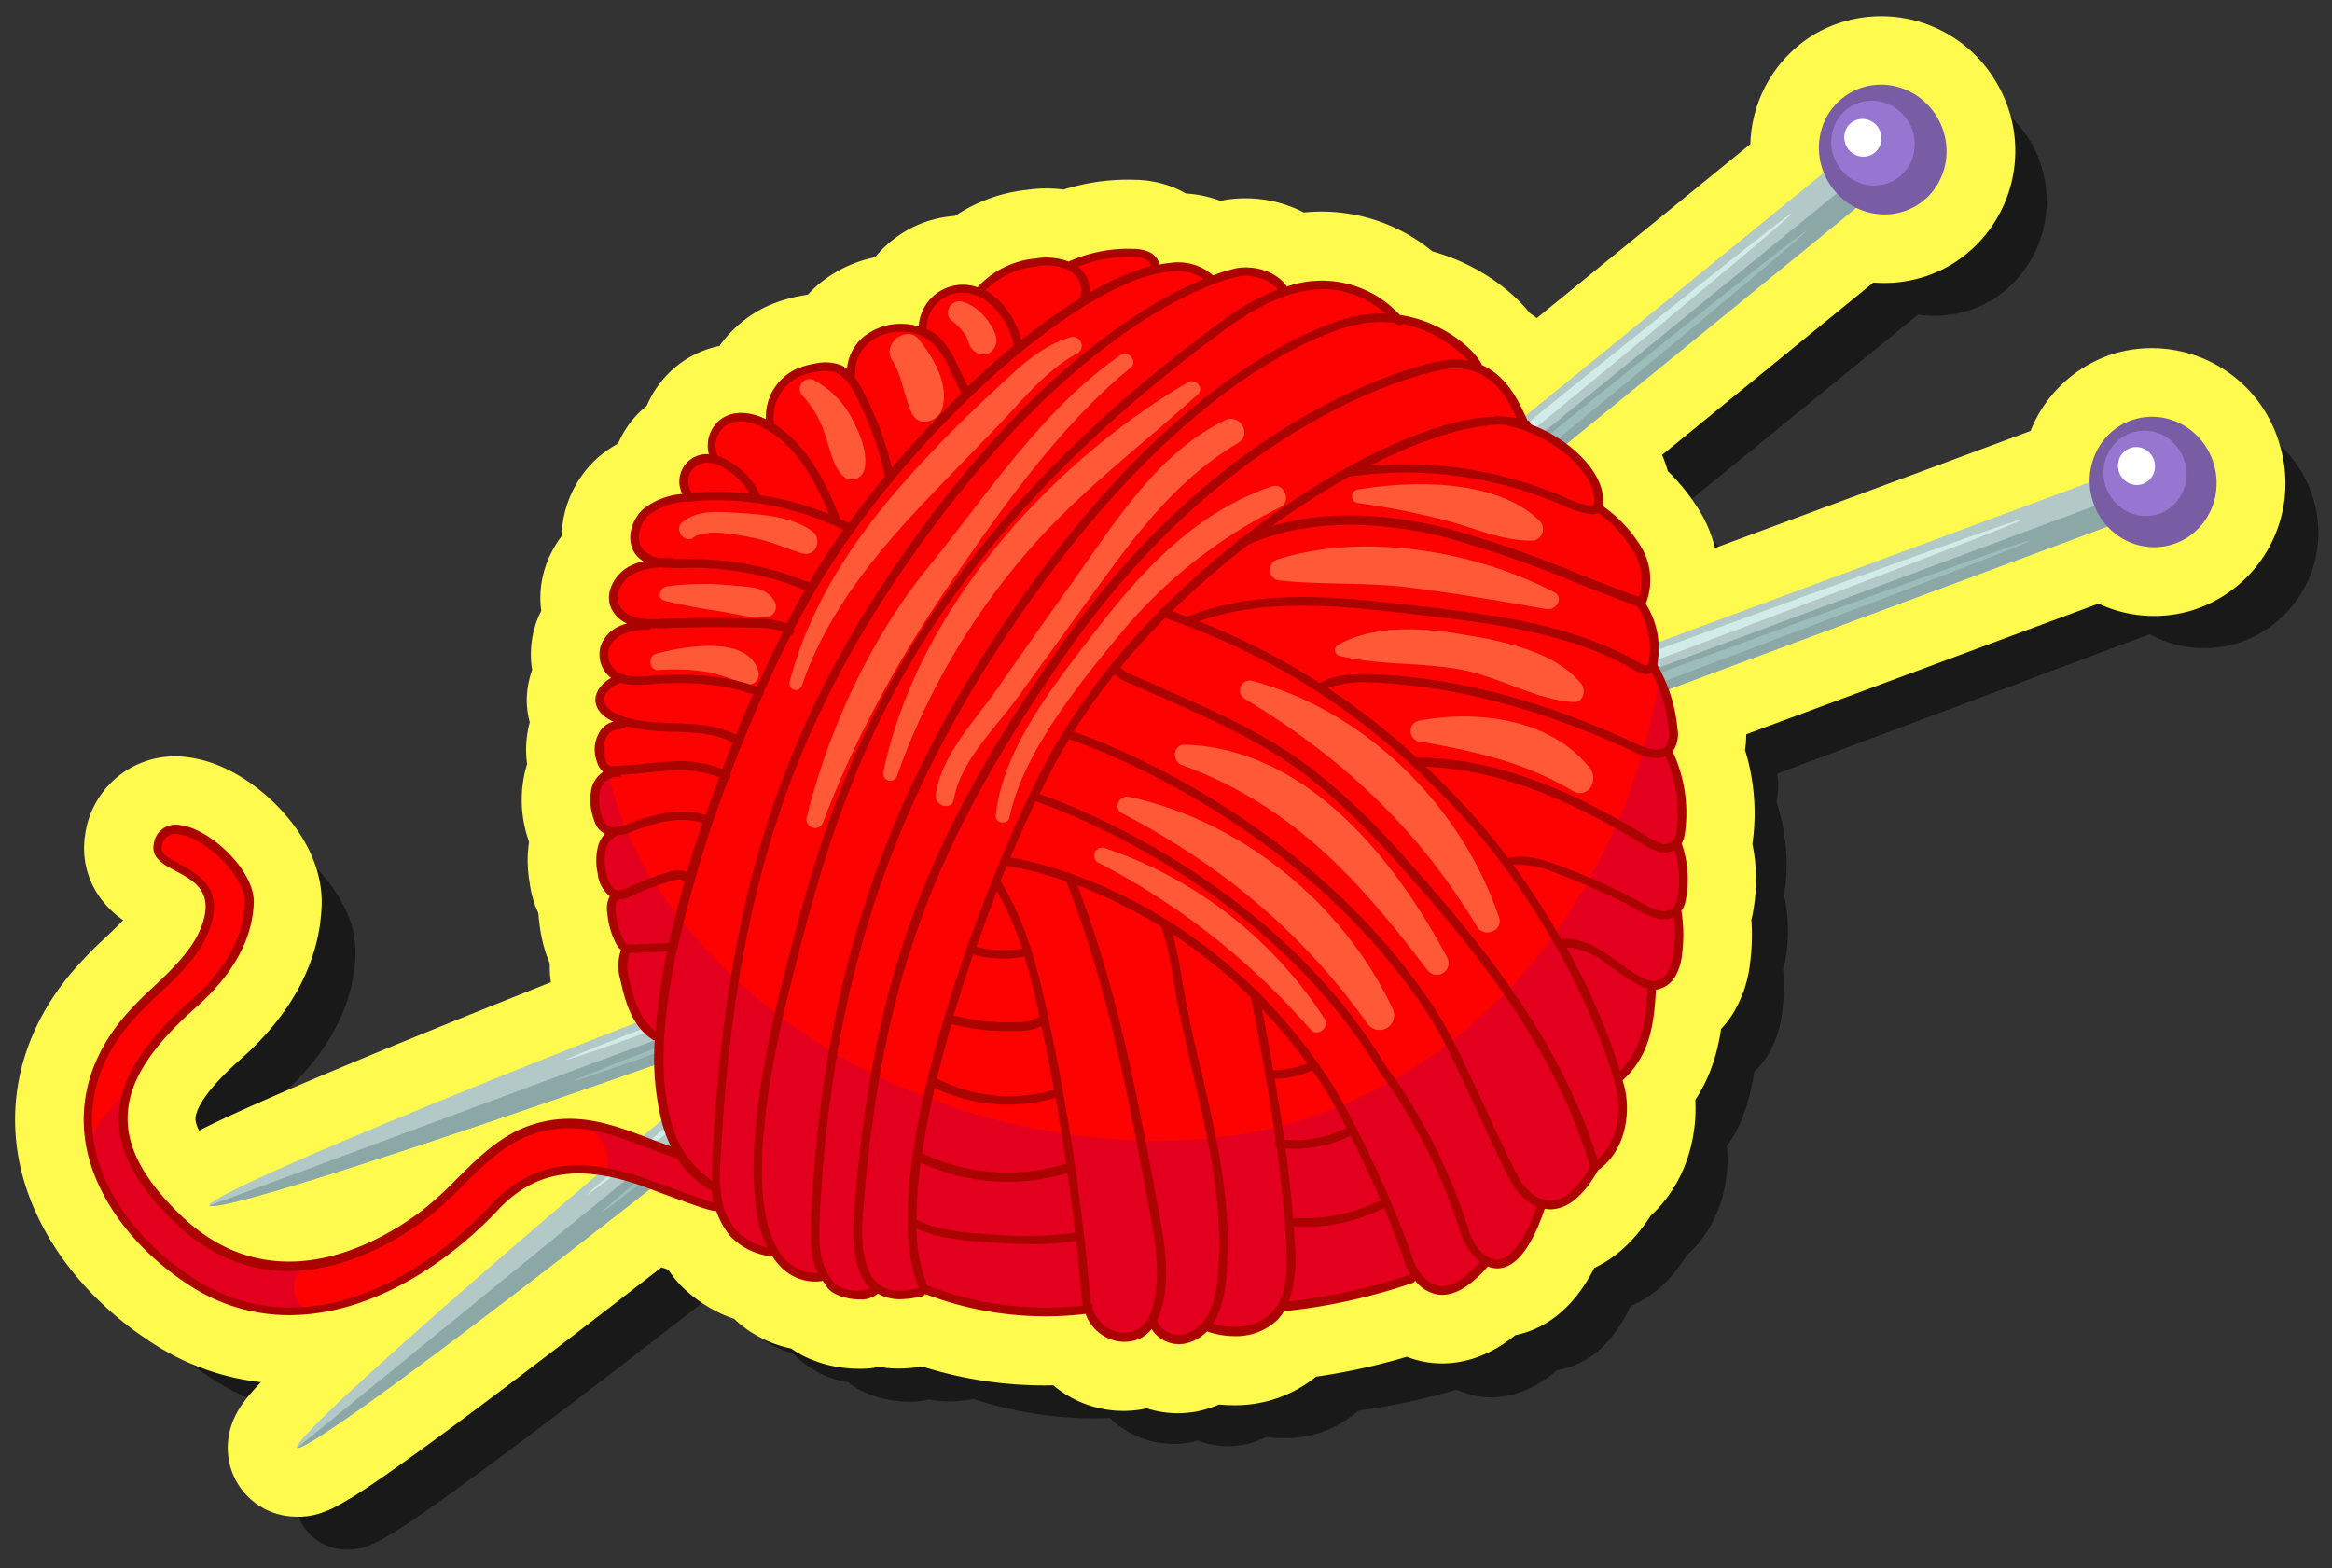 <svg id="Layer_1" data-name="Layer 1" xmlns="http://www.w3.org/2000/svg" width="339.91" height="228.57" viewBox="0 0 339.91 228.57">
  <rect x="0" y="0" width="339.91" height="228.57" fill="#333333" stroke="none"/>
  <defs>
    <style>
      .cls-1, .cls-2 {
        fill: none;
        stroke-linejoin: round;
      }

      .cls-1 {
        stroke: #000;
        stroke-width: 15px;
        opacity: 0.5;
      }

      .cls-2 {
        stroke: #fffa4d;
        stroke-width: 20px;
      }

      .cls-3 {
        fill: #b3c9c8;
      }

      .cls-3, .cls-4, .cls-5, .cls-6 {
        fill-rule: evenodd;
      }

      .cls-4 {
        fill: #8ba8a7;
      }

      .cls-5 {
        fill: #d1ebe9;
      }

      .cls-6 {
        fill: #9cbdbc;
      }

      .cls-7 {
        fill: #785da5;
      }

      .cls-8 {
        fill: #9776d1;
      }

      .cls-9 {
        fill: #fff;
      }

      .cls-10 {
        fill: #fd0200;
      }

      .cls-11 {
        fill: #3378bf;
      }

      .cls-12 {
        fill: #ff5938;
      }

      .cls-13 {
        fill: #e3001e;
      }

      .cls-14 {
        fill: #ab0300;
      }
    </style>
  </defs>
  <g>
    <path class="cls-1" d="M330,74.88a9.37,9.37,0,0,0-11.55-6.51,9.26,9.26,0,0,0-6.51,9.19l-62.95,23.37a11.35,11.35,0,0,0-1.78-5.65,9.44,9.44,0,0,0-1-8.81,19.64,19.64,0,0,0-5.24-5.41.09.09,0,0,1,0,0c.37-3-1.59-5.66-3.31-7.35A20.46,20.46,0,0,0,235.63,72l42.25-34.43a9.09,9.09,0,0,0,8.56-.23A9.53,9.53,0,0,0,277,20.81a9.3,9.3,0,0,0-3.82,11.63L229.61,67.91c-1-2.16-2.71-5.91-6.39-7.51a.49.49,0,0,0-.05-.16c-1.08-2.16-5.66-6.19-11.91-7.13-5.5-5.51-11.45-5.67-16.44-4.13-1.63-2.32-4.76-3.06-7.2-2.71a21.31,21.31,0,0,0-3.57,1.08,7.63,7.63,0,0,0-6.19-1.82,14,14,0,0,0-1.62.23,2.71,2.71,0,0,0-1.49-1.82,5.71,5.71,0,0,0-2.24-.45A21.18,21.18,0,0,0,163,45.33a9.27,9.27,0,0,0-4.83-.44,13,13,0,0,0-8.42,4.17h0l-.1,0a7.41,7.41,0,0,0-1.08-.27,6.45,6.45,0,0,0-7.42,6,9,9,0,0,0-2.71-.38,8.53,8.53,0,0,0-5.45,2A6.78,6.78,0,0,0,130.68,61a3.84,3.84,0,0,0-.84-.53,6.51,6.51,0,0,0-3.8-.25,11.13,11.13,0,0,0-3,.9,7.73,7.73,0,0,0-4.19,7.22c-2.5-1.22-4.93-1.23-6.56,0a4.81,4.81,0,0,0-1.75,5.1,3.85,3.85,0,0,0-.68,0,4,4,0,0,0-3.1,5.78,10.55,10.55,0,0,0-5.57,2.1C99.32,82.9,98.38,86,99.92,88a4.07,4.07,0,0,0,1.13,1,8.58,8.58,0,0,0-2.16.82c-2,1.12-3.52,3.75-2.54,6a4.64,4.64,0,0,0,2.31,2.27,7.6,7.6,0,0,0-.92.3,5.08,5.08,0,0,0-2.88,2.89,4.33,4.33,0,0,0,1.48,4.74,5.26,5.26,0,0,0-1.45,1.17,3.26,3.26,0,0,0-.83,2c0,1.21.87,2.34,2.43,3.1a1.89,1.89,0,0,0,.21.09,3.2,3.2,0,0,0-2,1.46,5,5,0,0,0-.41,4.39,2.86,2.86,0,0,0,.92,1.46A4.29,4.29,0,0,0,93.55,122a8.06,8.06,0,0,0,.26,4.6,4.16,4.16,0,0,0,.67,1.44,2.63,2.63,0,0,0,1,.75,4.5,4.5,0,0,0-1,1.76,8.45,8.45,0,0,0-.08,4,4.9,4.9,0,0,0,1.76,3.37,3.91,3.91,0,0,0-.33,2.58,11.42,11.42,0,0,0,1.52,4.73,2.87,2.87,0,0,0,.51.55,7.28,7.28,0,0,0-.07,4.43,18.48,18.48,0,0,0,2.25,6.16C79.32,164.4,38.1,181,37.75,183h0s.09,0,.12,0l.25,0,.35,0,.34,0c.2,0,.44-.07.69-.11l.29-.05,1.18-.26.08,0c10.65-2.49,43.94-13.87,61.62-20.1a34.24,34.24,0,0,0,1,8.07L101,172.9c-5.26-2-10.34-3.61-16.47-1.51-4.26,1.46-7.47,4.65-10.57,7.73a51,51,0,0,1-5.13,4.67c-6,4.56-21.53,13.75-35.11.73-5.33-5.11-7.88-9.82-7.79-14.39.09-5,3.26-10.07,10-16,5.38-4.78,8.21-9.91,8.39-15.23.16-4.65-6.37-10.81-10.75-11.32a3.21,3.21,0,0,0-3.83,2.78c-.4,2,1.44,3,3.22,3.93,2.72,1.45,5.53,3,3.81,7.85-1.23,3.52-4.28,6.39-7.22,9.17a51.1,51.1,0,0,0-4.21,4.28c-4.62,5.52-6.54,11.8-5.55,18.14,1.22,7.84,7,15.71,15.38,21.05A26.33,26.33,0,0,0,49.4,199c11.57,0,22.85-7.25,30.41-15.32a15.67,15.67,0,0,1,14.5-5.13c-17.83,15.18-44.09,38-43.81,39.82h0s.09,0,.12,0a1.41,1.41,0,0,0,.25,0l.33-.14a2.48,2.48,0,0,0,.3-.13c.19-.09.41-.22.64-.34l.24-.14,1-.62.07,0c8.62-5.39,33.24-24.32,48.51-36.28l1.47.55c5.43,2,7.31,2.67,8.13,2.64a12.07,12.07,0,0,0,2,3.62,9.66,9.66,0,0,0,6.19,3,9.15,9.15,0,0,0,1.24,1.55,7,7,0,0,0,5,2.12,5.94,5.94,0,0,0,1.1-.1c.21.33.44.65.68,1,.81,1.09,2.92,1.69,4.59,1.71h.1a3.75,3.75,0,0,0,2.66-.85,6.28,6.28,0,0,0,3.25.82,12.74,12.74,0,0,0,2.5-.29c.24,0,.44-.08.58-.09a.63.63,0,0,0,.51-.4l.08,0,.07.16,0-.13a48.92,48.92,0,0,0,23.27,2.86,2,2,0,0,1,.09.26,6.25,6.25,0,0,0,3.47,3.41,5.73,5.73,0,0,0,2.11.4,4.88,4.88,0,0,0,3.95-1.86,4.74,4.74,0,0,0,4,2.2,5.54,5.54,0,0,0,.81-.07,6.14,6.14,0,0,0,3.25-1.79,12.48,12.48,0,0,0,4,.69,8.73,8.73,0,0,0,6.24-2.34,7.39,7.39,0,0,0,1-1.3h.05a83.76,83.76,0,0,0,18.71-4.05.65.65,0,0,0,.37-.34,5.35,5.35,0,0,0,3.12,2,4.45,4.45,0,0,0,.81.08c2.06,0,4.3-1.4,6.67-4.15a3.5,3.5,0,0,0,1.28.28h.06c2.66,0,5-2.92,6.95-8.68a4.91,4.91,0,0,0,.79.08h0c2.56,0,4.9-2,7-5.73,3.94-2.72,4.87-8.3,3.74-12.45l-.18-.61a13.36,13.36,0,0,0,3.12-4.22,24.46,24.46,0,0,0,1.73-9,3.87,3.87,0,0,0,2.73-1.78,7.8,7.8,0,0,0,1.07-3.31,22.07,22.07,0,0,0-.08-6.39l0,0a4.14,4.14,0,0,0,.6-1.64,15.8,15.8,0,0,0-.61-8.15,4.55,4.55,0,0,0,.49-1.62,21.13,21.13,0,0,0-1.8-11.78l0,0a4.42,4.42,0,0,0,.7-3.26,22.65,22.65,0,0,0-1.3-5.74L314.53,84a9.16,9.16,0,0,0,9.28,2.62A9.38,9.38,0,0,0,330,74.88Z"/>
    <path class="cls-2" d="M322.68,67.61a9.39,9.39,0,0,0-11.56-6.52,9.26,9.26,0,0,0-6.51,9.19l-63,23.37A11.35,11.35,0,0,0,239.88,88a9.41,9.41,0,0,0-1-8.81,19.64,19.64,0,0,0-5.24-5.41s0,0,0,0c.37-3-1.59-5.66-3.3-7.35a21.92,21.92,0,0,0-2-1.66L270.6,30.29a9.09,9.09,0,0,0,8.56-.23,9.38,9.38,0,0,0,3.27-12.86,9.4,9.4,0,0,0-12.75-3.67,9.3,9.3,0,0,0-3.82,11.63L222.33,60.63c-1-2.16-2.71-5.91-6.39-7.5a.48.48,0,0,0-.05-.17c-1.08-2.15-5.66-6.19-11.91-7.13a15.43,15.43,0,0,0-16.44-4.13c-1.62-2.32-4.76-3.06-7.2-2.71a22.59,22.59,0,0,0-3.57,1.08,7.67,7.67,0,0,0-6.19-1.82,13.56,13.56,0,0,0-1.61.23,2.66,2.66,0,0,0-1.5-1.81,5.5,5.5,0,0,0-2.23-.46,21.2,21.2,0,0,0-9.52,1.84,9.27,9.27,0,0,0-4.83-.44,13,13,0,0,0-8.42,4.17h0l-.1,0a7.11,7.11,0,0,0-1.08-.27,6.45,6.45,0,0,0-7.42,6,9,9,0,0,0-2.71-.38,8.55,8.55,0,0,0-5.45,2,6.78,6.78,0,0,0-2.29,4.57,3.84,3.84,0,0,0-.84-.53,6.48,6.48,0,0,0-3.79-.25,11.1,11.1,0,0,0-3,.9,7.73,7.73,0,0,0-4.19,7.22c-2.5-1.22-4.93-1.23-6.56,0a4.81,4.81,0,0,0-1.75,5.1,3.86,3.86,0,0,0-.68,0A4,4,0,0,0,99.45,72a10.55,10.55,0,0,0-5.57,2.1c-1.84,1.56-2.78,4.62-1.24,6.7a4,4,0,0,0,1.14,1,8.51,8.51,0,0,0-2.17.82c-2,1.13-3.52,3.75-2.54,6a4.68,4.68,0,0,0,2.31,2.27,7.6,7.6,0,0,0-.92.3,5.07,5.07,0,0,0-2.88,2.9,4.34,4.34,0,0,0,1.48,4.73A5.08,5.08,0,0,0,87.62,100a3.22,3.22,0,0,0-.84,2c0,1.21.88,2.34,2.43,3.1a1.89,1.89,0,0,0,.21.09,3.22,3.22,0,0,0-2,1.46,5,5,0,0,0-.41,4.39,2.86,2.86,0,0,0,.92,1.46,4.26,4.26,0,0,0-1.66,2.21,8,8,0,0,0,.25,4.6,4.16,4.16,0,0,0,.67,1.44,2.75,2.75,0,0,0,1,.76,4.39,4.39,0,0,0-1,1.75,8.58,8.58,0,0,0-.08,4,4.91,4.91,0,0,0,1.76,3.37,4,4,0,0,0-.33,2.58A11.42,11.42,0,0,0,90,137.91a2.87,2.87,0,0,0,.51.55,7.28,7.28,0,0,0-.07,4.43,18.41,18.41,0,0,0,2.25,6.16c-20.68,8.08-61.91,24.66-62.26,26.69h0l.12,0a1.45,1.45,0,0,0,.25,0l.36,0,.33,0c.2,0,.44-.07.69-.11l.29-.05,1.18-.26.08,0c10.65-2.49,44-13.87,61.62-20.1a34.24,34.24,0,0,0,1,8.07l-2.78,2.33c-5.26-2-10.34-3.61-16.47-1.51-4.26,1.46-7.47,4.65-10.57,7.73a50.92,50.92,0,0,1-5.12,4.67c-6,4.56-21.54,13.76-35.11.73-5.34-5.11-7.89-9.82-7.8-14.38.09-5,3.26-10.07,10-16,5.38-4.78,8.21-9.9,8.39-15.23.16-4.65-6.37-10.81-10.75-11.32a3.21,3.21,0,0,0-3.83,2.78c-.4,2,1.44,3,3.22,3.93,2.72,1.45,5.53,3,3.81,7.85-1.23,3.52-4.28,6.39-7.22,9.17A51.1,51.1,0,0,0,18,148.3c-4.62,5.52-6.53,11.8-5.55,18.14,1.22,7.84,7,15.71,15.38,21.05a26.36,26.36,0,0,0,14.33,4.21c11.57,0,22.85-7.25,30.41-15.32A15.67,15.67,0,0,1,87,171.25c-17.83,15.18-44.09,38-43.8,39.82h0s.09,0,.13,0a.59.59,0,0,0,.24,0l.34-.14c.09,0,.18-.07.29-.13s.41-.22.64-.34l.24-.14c.31-.17.66-.39,1-.62l.07,0c8.61-5.39,33.23-24.32,48.5-36.28l1.47.55c5.43,2,7.31,2.67,8.13,2.65a12.37,12.37,0,0,0,2,3.61,9.66,9.66,0,0,0,6.19,3,9.67,9.67,0,0,0,1.24,1.55,7,7,0,0,0,5,2.12,5.94,5.94,0,0,0,1.1-.1c.21.33.44.65.68,1,.81,1.09,2.92,1.69,4.59,1.71h.1a3.73,3.73,0,0,0,2.66-.85,6.28,6.28,0,0,0,3.25.82,13.9,13.9,0,0,0,2.51-.28,4.61,4.61,0,0,1,.57-.1.66.66,0,0,0,.52-.4l.07,0,.07.16,0-.13a48.92,48.92,0,0,0,23.27,2.86,2,2,0,0,1,.09.26,6.21,6.21,0,0,0,3.47,3.41,5.8,5.8,0,0,0,2.11.4,5.13,5.13,0,0,0,2.37-.55,5.06,5.06,0,0,0,1.58-1.31,4.71,4.71,0,0,0,4,2.2,5.42,5.42,0,0,0,.81-.07,6.2,6.2,0,0,0,3.26-1.79,12.38,12.38,0,0,0,4,.69,8.73,8.73,0,0,0,6.24-2.34,7.39,7.39,0,0,0,1-1.3h.06A84.25,84.25,0,0,0,205.9,187a.65.65,0,0,0,.37-.34,5.31,5.31,0,0,0,3.12,2,4.47,4.47,0,0,0,.82.08c2,0,4.29-1.4,6.66-4.15a3.73,3.73,0,0,0,1.28.29h.06c2.66,0,5-2.93,6.95-8.69a4.91,4.91,0,0,0,.79.08h0c2.56,0,4.9-2,7-5.72,3.94-2.73,4.88-8.3,3.74-12.45l-.18-.62a13.36,13.36,0,0,0,3.12-4.22c1.32-2.85,1.57-6.07,1.74-9a3.87,3.87,0,0,0,2.72-1.78,7.8,7.8,0,0,0,1.07-3.31,21.73,21.73,0,0,0-.08-6.39l0,0a4.08,4.08,0,0,0,.6-1.64,15.76,15.76,0,0,0-.61-8.14,4.46,4.46,0,0,0,.49-1.63,21.14,21.14,0,0,0-1.8-11.78l0,0a4.42,4.42,0,0,0,.7-3.26,22.75,22.75,0,0,0-1.3-5.74l64.07-23.78a9.14,9.14,0,0,0,9.28,2.62A9.38,9.38,0,0,0,322.68,67.61Z"/>
    <g>
      <g>
        <g>
          <path class="cls-3" d="M30.47,175.74c.43-2.48,61.66-26.6,72.28-30.55L309.47,68.48c3.47,1.08,4.35,3.45,2.43,6.54L105.18,151.73c-10.62,3.94-72.77,25.6-74.71,24Z"/>
          <path class="cls-4" d="M312.71,71a4.6,4.6,0,0,1-.81,4L105.18,151.73c-10.58,3.93-72.25,25.43-74.67,24Z"/>
          <path class="cls-5" d="M188.9,115.83c58.48-21.7,106-39.73,105.9-40.14s-48,17-106.44,38.66-106,39.73-105.89,40.14,48-17,106.43-38.66Z"/>
          <path class="cls-6" d="M190.05,118.91c58.47-21.7,106-39.73,105.89-40.13s-48,17-106.44,38.66-106,39.72-105.89,40.13,48-17,106.44-38.66Z"/>
        </g>
        <g>
          <ellipse class="cls-7" cx="313.83" cy="70.23" rx="9.23" ry="9.53" transform="translate(-7.02 92.05) rotate(-16.5)"/>
          <ellipse class="cls-8" cx="312.66" cy="68.98" rx="6.04" ry="6.24" transform="translate(-6.72 91.66) rotate(-16.5)"/>
          <ellipse class="cls-9" cx="311.41" cy="67.9" rx="2.69" ry="2.77" transform="translate(-6.46 91.27) rotate(-16.5)"/>
        </g>
      </g>
      <g>
        <g>
          <path class="cls-3" d="M43.23,211.07C42.84,208.59,93,166,101.8,158.84L272.73,19.56c3.64-.09,5.23,1.87,4.4,5.41L106.2,164.25c-8.78,7.15-60.62,47.7-63,46.82Z"/>
          <path class="cls-4" d="M276.62,20.93a4.57,4.57,0,0,1,.51,4L106.2,164.25c-8.74,7.13-60.19,47.37-62.93,46.82Z"/>
          <path class="cls-5" d="M173.87,103.26c48.35-39.4,87.57-71.81,87.29-72.14S221.23,62.64,172.88,102s-87.56,71.8-87.29,72.14,39.93-31.52,88.28-70.92Z"/>
          <path class="cls-6" d="M176,105.81c48.35-39.4,87.57-71.8,87.29-72.14S223.31,65.2,175,104.59,87.4,176.4,87.67,176.73,127.6,145.21,176,105.81Z"/>
        </g>
        <g>
          <ellipse class="cls-7" cx="274.42" cy="21.8" rx="9.23" ry="9.53" transform="translate(25.56 139.48) rotate(-29.85)"/>
          <ellipse class="cls-8" cx="273" cy="20.86" rx="6.04" ry="6.24" transform="translate(25.84 138.65) rotate(-29.85)"/>
          <ellipse class="cls-9" cx="271.53" cy="20.09" rx="2.69" ry="2.77" transform="translate(26.02 137.81) rotate(-29.85)"/>
        </g>
      </g>
      <g>
        <path class="cls-10" d="M171.81,195.25a4.13,4.13,0,0,1-3.48-1.89l-.45-.76-.57.68a4.64,4.64,0,0,1-1.39,1.15,4.49,4.49,0,0,1-2.08.49,5.32,5.32,0,0,1-1.88-.36,5.63,5.63,0,0,1-3.12-3.07l-.07-.24-.17-.47-.5.06a46.85,46.85,0,0,1-5.76.35,48.2,48.2,0,0,1-16.62-2.95L135,188l-.12.76-.2-.47-.51,0-.08,0c-.15,0-.33,0-.55.1a13.42,13.42,0,0,1-2.4.27,5.64,5.64,0,0,1-2.93-.73l-.42-.25-.34.34a3.2,3.2,0,0,1-2.22.67c-1.59,0-3.53-.57-4.18-1.46-.24-.32-.46-.63-.66-1l-.23-.35-.42.08a6,6,0,0,1-1,.08,6.31,6.31,0,0,1-4.55-1.94,9.08,9.08,0,0,1-1.15-1.44l-.18-.29h-.34a9.06,9.06,0,0,1-5.69-2.71,11.49,11.49,0,0,1-1.89-3.43l-.15-.45-.48,0c-.83,0-3.3-.88-7.88-2.61-1.49-.56-2.83-1.06-3.61-1.32a27.36,27.36,0,0,0-8.52-1.54A16.12,16.12,0,0,0,72.07,176c-8.86,9.47-20.06,15.12-29.95,15.12a25.74,25.74,0,0,1-14-4.11c-8.26-5.25-13.9-13-15.1-20.62-.95-6.16.92-12.26,5.41-17.64a52.58,52.58,0,0,1,4.14-4.21c3-2.85,6.12-5.77,7.41-9.43,1.89-5.4-1.43-7.18-4.11-8.61-2-1.07-3.19-1.82-2.9-3.25a2.53,2.53,0,0,1,2.64-2.31l.5,0c4.06.47,10.34,6.38,10.19,10.66-.18,5.15-2.93,10.13-8.18,14.79-6.83,6.07-10.06,11.3-10.16,16.47-.09,4.75,2.52,9.61,8,14.86,4.75,4.56,10.18,6.87,16.14,6.87,8.51,0,16-4.73,19.78-7.55a52.72,52.72,0,0,0,5.2-4.73c3-3,6.2-6.17,10.33-7.59a17.12,17.12,0,0,1,5.58-.94c4,0,7.68,1.39,11.58,2.87,1,.38,2,.76,3.05,1.12l1.45.51-.67-1.38a19.28,19.28,0,0,1-1.21-3.17,37.47,37.47,0,0,1-1.08-12l0-.51-.49-.13c-2.81-1.69-3.88-5.15-4.54-8.3a6.66,6.66,0,0,1,0-4l.2-.45-.39-.3a1.82,1.82,0,0,1-.37-.4,10.86,10.86,0,0,1-1.43-4.47,3.42,3.42,0,0,1,.25-2.16l.31-.51-.49-.34a4.36,4.36,0,0,1-1.5-3,8,8,0,0,1,.06-3.67,3.9,3.9,0,0,1,.89-1.51l.63-.64-.82-.37a2,2,0,0,1-.78-.58,3.56,3.56,0,0,1-.56-1.22,7.43,7.43,0,0,1-.25-4.23A3.61,3.61,0,0,1,88.29,113l.72-.48-.69-.54a2.22,2.22,0,0,1-.7-1.15,4.36,4.36,0,0,1,.32-3.83,3.8,3.8,0,0,1,1.69-1.26l1.33-.54-1.3-.61-.18-.07c-1.32-.65-2.08-1.58-2.07-2.53a2.59,2.59,0,0,1,.69-1.6,4.29,4.29,0,0,1,1.27-1l.85-.47-.78-.58a3.7,3.7,0,0,1-1.27-4,4.49,4.49,0,0,1,2.54-2.52,8.09,8.09,0,0,1,.83-.28l1.63-.44-1.52-.73a4,4,0,0,1-2-2c-.84-2,.52-4.24,2.27-5.23a7.44,7.44,0,0,1,2-.75l1.44-.35-1.24-.8a3.35,3.35,0,0,1-1-.87c-1.32-1.8-.47-4.47,1.15-5.85a9.94,9.94,0,0,1,5.25-2l.86-.11-.38-.78a3.39,3.39,0,0,1,2.61-4.89h.24l1,0,0-.74a4.72,4.72,0,0,1,1.51-4.51,4.14,4.14,0,0,1,2.57-.8,7.7,7.7,0,0,1,3.33.86l1,.46L112.16,61A7.15,7.15,0,0,1,116,54.41a10.23,10.23,0,0,1,2.86-.85,9.21,9.21,0,0,1,1.59-.16,4.31,4.31,0,0,1,1.84.36,3.44,3.44,0,0,1,.71.45L124,55l.07-1.19a6.17,6.17,0,0,1,2.08-4.14,7.92,7.92,0,0,1,5-1.85h.15a8.68,8.68,0,0,1,2.38.35l.75.22,0-.78a5.81,5.81,0,0,1,5.82-5.47,6.4,6.4,0,0,1,.88.07,7,7,0,0,1,1,.25l.2.07.19-.07h.29l.12-.23a12.43,12.43,0,0,1,8-4,13.52,13.52,0,0,1,1.63-.11,7.54,7.54,0,0,1,2.87.51l.25.1.24-.11a20.88,20.88,0,0,1,8.43-1.79h.81a5.19,5.19,0,0,1,2,.39,2.06,2.06,0,0,1,1.15,1.38l.13.6.6-.11a14.62,14.62,0,0,1,1.55-.23l.93,0a6.65,6.65,0,0,1,4.78,1.68l.28.28.37-.14a21.92,21.92,0,0,1,3.45-1,7.4,7.4,0,0,1,1.07-.07A6.63,6.63,0,0,1,187,42.06l.26.38.44-.14a17.17,17.17,0,0,1,5.07-.81,14.88,14.88,0,0,1,10.73,4.78l.15.15.2,0c6.15.93,10.49,4.88,11.45,6.79l.06.33.3.13c3.5,1.52,5.18,5.24,6.09,7.23l.37.82.26.08,0,.41.44.16a19.82,19.82,0,0,1,7,4.43c1.62,1.59,3.47,4.07,3.12,6.82l0,.36.26.36a21.23,21.23,0,0,1,5.11,5.16,8.8,8.8,0,0,1,1,8.21l-.13.29.16.28a13.51,13.51,0,0,1,1.61,8.19,2.51,2.51,0,0,1,0,.27l-.05.27.2.27a22,22,0,0,1,2.81,9,3.92,3.92,0,0,1-.56,2.8l-.28.33.25.44A20.34,20.34,0,0,1,245,121.24a3.65,3.65,0,0,1-.41,1.4l-.14.25.09.27a15,15,0,0,1,.59,7.83,3.47,3.47,0,0,1-.5,1.39l-.15.21v.3a21.19,21.19,0,0,1,.07,6.21,7.38,7.38,0,0,1-1,3.05,3.23,3.23,0,0,1-2.28,1.49l-.52.07,0,.52c-.17,3-.43,6.07-1.68,8.76a13,13,0,0,1-3,4l-.29.26.28,1c1.07,3.91.22,9.21-3.49,11.77l-.12.08-.07.13c-2,3.57-4.11,5.38-6.42,5.4a5,5,0,0,1-.72-.07l-.53-.08-.17.5c-1.83,5.4-4,8.26-6.35,8.26a3.37,3.37,0,0,1-1.11-.24l-.42-.16-.29.33c-2.24,2.61-4.33,3.93-6.19,3.93a3.33,3.33,0,0,1-.7-.07,4.68,4.68,0,0,1-2.75-1.77l-.65-.79-.41.93a82.88,82.88,0,0,1-18.56,4l-.3,0-.22.26a6.75,6.75,0,0,1-.93,1.19,8,8,0,0,1-5.8,2.16,11.56,11.56,0,0,1-3.8-.66l-.37-.12-.28.28a5.56,5.56,0,0,1-2.91,1.61A4.25,4.25,0,0,1,171.81,195.25Z"/>
        <path class="cls-11" d="M205.05,64.57l.21-.21Z"/>
        <path class="cls-12" d="M218.5,133.74c-5.41-16.15-19.4-30.1-36-34.5a1.43,1.43,0,0,0-1.1,2.6c14.31,8.64,25.22,18.89,33.91,33.26C216.28,136.76,219.15,135.69,218.5,133.74Z"/>
        <path class="cls-12" d="M211,139.69c-7.68-14.44-20.44-30.54-38.25-31.14-1.82-.06-2,2.45-.4,3,15.89,5.82,25.71,16.62,35.69,29.85A1.72,1.72,0,0,0,211,139.69Z"/>
        <path class="cls-12" d="M203,147.06c-7.13-15.19-21.94-27.4-38.45-30.91-1.39-.29-2.39,1.67-1,2.39,14.57,7.64,26.17,17.24,35.77,30.68A2.14,2.14,0,0,0,203,147.06Z"/>
        <path class="cls-12" d="M193.07,148.52a61.37,61.37,0,0,0-32.15-24.94,1.17,1.17,0,0,0-.89,2.13,104.29,104.29,0,0,1,31,24.39C192,151.22,193.88,149.76,193.07,148.52Z"/>
        <path class="cls-12" d="M226.49,86.3c-11.52-6-27.67-8.77-40.31-4.75a1.57,1.57,0,0,0,.42,3.07c6.22.65,12.44.23,18.69,1,6.76.83,13.44,2,20.15,3.16C226.86,89,228,87.07,226.49,86.3Z"/>
        <path class="cls-12" d="M230.44,99.63c-3.89-4.85-12.16-6.36-18-7.27S200.15,91.17,195,94a.89.89,0,0,0,.21,1.6c5.87,1.43,12.12.9,18.09,2.08,5.45,1.09,10.63,4.33,16.09,4.66C230.83,102.39,231.22,100.59,230.44,99.63Z"/>
        <path class="cls-12" d="M224.49,76c-6.23-6.17-18.39-6-26.42-4.66a1,1,0,0,0,0,2A116.9,116.9,0,0,1,211.31,76c3.94,1.14,7.85,2.84,12,2.82A1.7,1.7,0,0,0,224.49,76Z"/>
        <path class="cls-12" d="M231.75,112c-5.67-7.27-16.48-8.56-25-6.94a1.55,1.55,0,0,0,0,3c8.29,1.48,15.16,2.91,22.52,7.24C231.42,116.53,233.12,113.73,231.75,112Z"/>
        <path class="cls-12" d="M156.11,49.14c-4.56,1.3-7.8,4.64-11.2,7.8A184,184,0,0,0,131.49,70.6c-7.4,8.46-13.5,17.82-16.39,28.78a.93.93,0,0,0,1.8.5c3.64-10.57,10.61-19.09,18.23-27.1,3.41-3.59,6.87-7.12,10.3-10.69,3.62-3.75,7-8.14,11.66-10.61A1.29,1.29,0,0,0,156.11,49.14Z"/>
        <path class="cls-12" d="M163.39,51.71c-11.34,7.79-19.53,20.46-28.12,31-8.35,10.26-14.51,23.63-17.69,36.44a1.25,1.25,0,0,0,2.41.66c4.92-13,11.23-24.16,19.08-35.62,7.24-10.56,15.78-22.5,25.76-30.63C165.88,52.74,164.5,51,163.39,51.71Z"/>
        <path class="cls-12" d="M173.19,55.71c-20.28,11.84-39.55,33.35-44.42,56.78a1,1,0,0,0,2,.56,101.86,101.86,0,0,1,18.77-32.36c7.48-8.78,16.53-15.48,25-23.15C175.59,56.65,174.31,55.06,173.19,55.71Z"/>
        <path class="cls-12" d="M178.52,61.27c-9.66,4.69-15.68,14.42-21.72,22.9-3.77,5.29-7.53,10.58-11.23,15.92-3.23,4.68-8.36,9.9-9.18,15.71-.24,1.7,2.35,2.47,2.63.72.9-5.46,6.1-10.43,9.29-14.83,3.34-4.6,6.67-9.22,10-13.81C164.8,79,170.8,70.29,180.45,64.57,182.58,63.3,180.71,60.21,178.52,61.27Z"/>
        <path class="cls-12" d="M185.38,70.9C174.66,74.53,167,82.55,160.19,91.31c-6,7.8-14,17.49-15.05,27.59-.12,1.14,1.77,1.39,2,.27,2-9.64,10.52-20,16.69-27.42a70.69,70.69,0,0,1,22.82-17.83C188.31,73.07,187.16,70.29,185.38,70.9Z"/>
        <path class="cls-12" d="M118.34,77.39c-2.84-2-6.81-2.4-10.2-2.59-2.9-.17-6.43-.66-8.75,1.37-1.17,1,.42,3.15,1.69,2.19,1.89-1.44,6.85-.32,8.87.07,2.46.48,4.61,1.55,7,2.24C119,81.25,119.94,78.51,118.34,77.39Z"/>
        <path class="cls-12" d="M112.88,87.65c-1.21-2.19-3.72-2.07-6-2.3a41,41,0,0,0-9.65.12c-1.1.14-1.59,1.82-.29,2.12,2.41.55,4.82,1.06,7.26,1.4s5,1.12,7.33,1A1.55,1.55,0,0,0,112.88,87.65Z"/>
        <path class="cls-12" d="M110.54,97.88c-1.49-5.43-11-3.62-14.87-2.61-1.3.34-1.08,2.5.32,2.4a30.1,30.1,0,0,1,7.64.38,33.77,33.77,0,0,1,5,1.72A1.55,1.55,0,0,0,110.54,97.88Z"/>
        <path class="cls-12" d="M124.11,60.88a13.21,13.21,0,0,0-5.36-5.4A1.43,1.43,0,0,0,117,57.72a14.9,14.9,0,0,1,3.31,5.83c.72,2,1,4.22,2.52,5.8a1.89,1.89,0,0,0,3.14-.83C126.6,65.92,125.28,63.16,124.11,60.88Z"/>
        <path class="cls-12" d="M133.93,49.47c-1.78-2.2-5.42.66-3.91,3s1.69,5.26,2.92,7.83c.94,2,3.72,1.2,4.33-.56C138.48,56.2,136.08,52.14,133.93,49.47Z"/>
        <path class="cls-12" d="M143.6,46.27a6.62,6.62,0,0,0-3.37-2.3c-1.5-.43-2.83,1.62-1.58,2.71a9.35,9.35,0,0,1,2,2.06,5.8,5.8,0,0,1,.52,1.17,2.49,2.49,0,0,0,1.65,1.71,1.86,1.86,0,0,0,2.06-.83C145.9,49.38,144.51,47.39,143.6,46.27Z"/>
        <g>
          <path class="cls-13" d="M88.22,103.68c0-.48.09-1,.17-1.45l-.93-.61a1.83,1.83,0,0,0,0,.4A2.31,2.31,0,0,0,88.22,103.68Z"/>
          <path class="cls-13" d="M245.11,131a15,15,0,0,0-.59-7.83l-.09-.27.14-.25a3.65,3.65,0,0,0,.41-1.4,20.34,20.34,0,0,0-1.71-11.35l-.25-.44.28-.33a3.92,3.92,0,0,0,.56-2.8,22.07,22.07,0,0,0-2-7.42,88.73,88.73,0,0,1-16.69,39.19c-10.19,13.25-24.88,23.22-41.23,26.68A78.46,78.46,0,0,1,161.86,166c-25.11-1.86-49.85-14-64.53-34.46a49.28,49.28,0,0,1-8.64-18.81l-.4.27a3.61,3.61,0,0,0-1.41,1.88,7.43,7.43,0,0,0,.25,4.23,3.56,3.56,0,0,0,.56,1.22,2,2,0,0,0,.78.58l.82.37-.63.64a3.9,3.9,0,0,0-.89,1.51,8,8,0,0,0-.06,3.67,4.36,4.36,0,0,0,1.5,3l.49.34-.31.51a3.42,3.42,0,0,0-.25,2.16,10.86,10.86,0,0,0,1.43,4.47,1.82,1.82,0,0,0,.37.4l.39.3-.2.45a6.66,6.66,0,0,0,0,4c.66,3.15,1.73,6.61,4.54,8.3l.49.13,0,.51a37.47,37.47,0,0,0,1.08,12,19.28,19.28,0,0,0,1.21,3.17l.67,1.38-1-.35.06.05a23.45,23.45,0,0,0,3.83,2.77,6.08,6.08,0,0,1,2.52,5.15h.33l.15.45a11.49,11.49,0,0,0,1.89,3.43,9.06,9.06,0,0,0,5.69,2.71h.34l.18.29a9.08,9.08,0,0,0,1.15,1.44,6.31,6.31,0,0,0,4.55,1.94,6,6,0,0,0,1-.08l.42-.08.23.35c.2.32.42.63.66,1,.65.89,2.59,1.44,4.18,1.46a3.2,3.2,0,0,0,2.22-.67l.34-.34.42.25a5.64,5.64,0,0,0,2.93.73,13.42,13.42,0,0,0,2.4-.27c.22-.05.4-.08.55-.1l.08,0,.51,0,.2.47L135,188l.72.26a48.2,48.2,0,0,0,16.62,2.95,46.85,46.85,0,0,0,5.76-.35l.5-.06.17.47.07.24a5.63,5.63,0,0,0,3.12,3.07,5.32,5.32,0,0,0,1.88.36,4.49,4.49,0,0,0,2.08-.49,4.64,4.64,0,0,0,1.39-1.15l.57-.68.45.76a4.13,4.13,0,0,0,3.48,1.89,4.25,4.25,0,0,0,.71-.06,5.56,5.56,0,0,0,2.91-1.61l.28-.28.37.12a11.56,11.56,0,0,0,3.8.66,8,8,0,0,0,5.8-2.16,6.75,6.75,0,0,0,.93-1.19l.22-.26.3,0a82.88,82.88,0,0,0,18.56-4l.41-.93.65.79A4.68,4.68,0,0,0,209.5,188a3.33,3.33,0,0,0,.7.07c1.86,0,4-1.32,6.19-3.93l.29-.33.42.16a3.37,3.37,0,0,0,1.11.24c2.33,0,4.52-2.86,6.35-8.26l.17-.5.53.08a5,5,0,0,0,.72.07c2.31,0,4.47-1.83,6.42-5.4l.07-.13.12-.08c3.71-2.56,4.56-7.86,3.49-11.77l-.28-1,.29-.26a13,13,0,0,0,3-4c1.25-2.69,1.51-5.8,1.68-8.76l0-.52.52-.07a3.23,3.23,0,0,0,2.28-1.49,7.38,7.38,0,0,0,1-3.05,21.19,21.19,0,0,0-.07-6.21v-.3l.15-.21A3.47,3.47,0,0,0,245.11,131Z"/>
          <path class="cls-13" d="M87.62,110.86a2.22,2.22,0,0,0,.7,1.15l.27.21a32.09,32.09,0,0,1-.51-5.35,1.07,1.07,0,0,0-.14.16A4.36,4.36,0,0,0,87.62,110.86Z"/>
        </g>
        <path class="cls-13" d="M28.13,187a25.74,25.74,0,0,0,14,4.11c.87,0,1.74-.06,2.62-.14a4.51,4.51,0,0,1-1-.85c-1.26-1.4-1.31-4,.31-4.94a8.65,8.65,0,0,0,1.28-.8,22.85,22.85,0,0,1-3.23.23c-6,0-11.39-2.31-16.14-6.87-5.47-5.25-8.08-10.11-8-14.86a13.61,13.61,0,0,1,.94-4.64c-.44.59-.88,1.17-1.36,1.73-1.54,1.85-3.34,3.6-4.18,5.85a7.39,7.39,0,0,0-.27.88C14.39,174.22,20,181.79,28.13,187Z"/>
        <path class="cls-13" d="M82.36,163.58a5.92,5.92,0,0,1,6.16,6.81c2.57.36,4.91,1.62,7.29,2.64a54.08,54.08,0,0,0,8.63,2.73l-.39-2.22a1.35,1.35,0,0,0-.78-1.18,16.85,16.85,0,0,1-4.59-4.59c-.05-.07-.11-.16-.19-.18a.43.43,0,0,0-.25,0c-1.16.42-2.39-.24-3.49-.79a45.58,45.58,0,0,0-9.4-3.08Z"/>
        <path class="cls-14" d="M245.73,131.1a15.76,15.76,0,0,0-.61-8.14,4.46,4.46,0,0,0,.49-1.63,21.14,21.14,0,0,0-1.8-11.78l0,0a4.42,4.42,0,0,0,.7-3.26,22.8,22.8,0,0,0-2.92-9.33s0,0,0,0,0-.21,0-.31A12.16,12.16,0,0,0,239.88,88a9.41,9.41,0,0,0-1-8.81,19.64,19.64,0,0,0-5.24-5.41s0,0,0,0c.37-3-1.59-5.66-3.3-7.35a20.41,20.41,0,0,0-7.21-4.56.61.61,0,0,0-.42-.57l-.06,0c-.09-.17-.17-.35-.26-.56-1-2.15-2.71-5.94-6.41-7.54a.48.48,0,0,0-.05-.17c-1.08-2.15-5.66-6.19-11.91-7.13a15.43,15.43,0,0,0-16.44-4.13c-1.62-2.32-4.76-3.06-7.2-2.71a24,24,0,0,0-3.57,1.08,7.67,7.67,0,0,0-6.19-1.82,13.56,13.56,0,0,0-1.61.23,2.66,2.66,0,0,0-1.5-1.81,5.5,5.5,0,0,0-2.23-.46,21.2,21.2,0,0,0-9.52,1.84,9.27,9.27,0,0,0-4.83-.44,13,13,0,0,0-8.42,4.17h0l-.1,0a7.11,7.11,0,0,0-1.08-.27,6.45,6.45,0,0,0-7.42,6,9,9,0,0,0-2.71-.38,8.53,8.53,0,0,0-5.45,2,6.78,6.78,0,0,0-2.29,4.57,3.84,3.84,0,0,0-.84-.53,6.48,6.48,0,0,0-3.79-.25,11.1,11.1,0,0,0-3,.9,7.73,7.73,0,0,0-4.19,7.22c-2.5-1.22-4.93-1.23-6.56,0a4.81,4.81,0,0,0-1.75,5.1,3.86,3.86,0,0,0-.68,0A4,4,0,0,0,99.45,72a10.55,10.55,0,0,0-5.57,2.1c-1.84,1.56-2.78,4.62-1.24,6.7a4,4,0,0,0,1.14,1,8.51,8.51,0,0,0-2.17.82c-2,1.13-3.52,3.75-2.54,6a4.68,4.68,0,0,0,2.31,2.27,7.6,7.6,0,0,0-.92.3,5.07,5.07,0,0,0-2.88,2.9,4.34,4.34,0,0,0,1.48,4.73A5,5,0,0,0,87.62,100a3.17,3.17,0,0,0-.84,2c0,1.21.88,2.34,2.43,3.1a1.89,1.89,0,0,0,.21.09,3.22,3.22,0,0,0-2,1.46,5,5,0,0,0-.41,4.39,2.86,2.86,0,0,0,.92,1.46,4.26,4.26,0,0,0-1.66,2.21,8,8,0,0,0,.25,4.6,4.16,4.16,0,0,0,.67,1.44,2.75,2.75,0,0,0,1,.76,4.39,4.39,0,0,0-1,1.75,8.58,8.58,0,0,0-.08,4,4.91,4.91,0,0,0,1.76,3.37,4,4,0,0,0-.33,2.58A11.42,11.42,0,0,0,90,137.91a2.87,2.87,0,0,0,.51.55,7.28,7.28,0,0,0-.07,4.43c.7,3.28,1.81,6.89,4.82,8.73a.41.41,0,0,0,.18,0,38.27,38.27,0,0,0,1.1,12.21,20.13,20.13,0,0,0,1.25,3.28c-1-.37-2-.74-3-1.12-5.67-2.15-11-4.18-17.59-1.93-4.26,1.46-7.47,4.65-10.57,7.73a50.92,50.92,0,0,1-5.12,4.67c-6,4.56-21.54,13.76-35.11.73-5.34-5.11-7.89-9.82-7.8-14.38.09-5,3.26-10.07,10-16,5.38-4.78,8.21-9.9,8.39-15.23.16-4.65-6.37-10.81-10.75-11.32a3.21,3.21,0,0,0-3.83,2.78c-.4,2,1.44,3,3.22,3.93,2.72,1.45,5.53,3,3.81,7.85-1.23,3.52-4.28,6.39-7.22,9.17A51.1,51.1,0,0,0,18,148.3c-4.62,5.52-6.53,11.8-5.55,18.14,1.22,7.84,7,15.71,15.38,21.05a26.36,26.36,0,0,0,14.33,4.21c11.57,0,22.85-7.25,30.41-15.32,5.16-5.51,11.36-6.69,20.11-3.82.78.26,2.11.75,3.59,1.31,5.43,2,7.31,2.67,8.13,2.65a12.37,12.37,0,0,0,2,3.61,9.66,9.66,0,0,0,6.19,3,9.15,9.15,0,0,0,1.24,1.55,7,7,0,0,0,5,2.12,5.94,5.94,0,0,0,1.1-.1c.21.33.44.65.68,1,.81,1.09,2.92,1.69,4.59,1.71h.1a3.75,3.75,0,0,0,2.66-.85,6.28,6.28,0,0,0,3.25.82,13.9,13.9,0,0,0,2.51-.28,4.61,4.61,0,0,1,.57-.1.66.66,0,0,0,.52-.4,48.93,48.93,0,0,0,23.43,2.92,2,2,0,0,1,.09.26,6.21,6.21,0,0,0,3.47,3.41,5.8,5.8,0,0,0,2.11.4,5.13,5.13,0,0,0,2.37-.55,5.06,5.06,0,0,0,1.58-1.31,4.71,4.71,0,0,0,4,2.2,5.54,5.54,0,0,0,.81-.07,6.2,6.2,0,0,0,3.26-1.79,12.38,12.38,0,0,0,4,.69,8.73,8.73,0,0,0,6.24-2.34,7.39,7.39,0,0,0,1-1.3h.06A84.25,84.25,0,0,0,205.9,187a.65.65,0,0,0,.37-.34,5.31,5.31,0,0,0,3.12,2,4.45,4.45,0,0,0,.81.08c2.06,0,4.3-1.4,6.67-4.15a3.73,3.73,0,0,0,1.28.29h.06c2.66,0,5-2.93,6.95-8.69a4.91,4.91,0,0,0,.79.08h0c2.56,0,4.9-2,7-5.72,3.94-2.73,4.88-8.3,3.74-12.45l-.18-.62a13.36,13.36,0,0,0,3.12-4.22c1.32-2.85,1.57-6.07,1.74-9a3.87,3.87,0,0,0,2.72-1.78,7.8,7.8,0,0,0,1.07-3.31,21.73,21.73,0,0,0-.08-6.39l0,0A4.08,4.08,0,0,0,245.73,131.1Zm-29.82-10.94c-2.71-3.1-5.4-5.86-8.06-8.39,12.14.43,23.25,6.22,31.66,11.31a7.84,7.84,0,0,0,2.46,1.11,4.38,4.38,0,0,0,.71.07,3.08,3.08,0,0,0,1.4-.34,14.49,14.49,0,0,1,.42,7,3.2,3.2,0,0,1-.4,1.15,2.17,2.17,0,0,1-2.08.69,8.06,8.06,0,0,1-2.56-1.07,90.94,90.94,0,0,0-12.7-5.71c-2.12-.76-4.56-1.49-6.94-.89C218.37,123.1,217,121.45,215.91,120.16Zm28.45,1a2.88,2.88,0,0,1-.44,1.35,1.81,1.81,0,0,1-1.7.44,6.79,6.79,0,0,1-2.08-1c-8.85-5.36-20.67-11.5-33.66-11.52h0a104.7,104.7,0,0,0-12.9-10.12,15.15,15.15,0,0,1,6.48-.81c11.92.45,24.73,3.85,38.1,10.1a8.05,8.05,0,0,0,3.31.9,3.33,3.33,0,0,0,1.29-.25A19.81,19.81,0,0,1,244.36,121.16Zm-1.13-14.79a3.27,3.27,0,0,1-.45,2.4c-.7.76-2.07.67-4.09-.27-13.52-6.32-26.5-9.76-38.58-10.22-2.66-.1-5.43,0-7.75,1.28a101.53,101.53,0,0,0-17.63-9c10-3.51,20.93-2.23,31.53-1l1,.11c10.15,1.19,21.66,2.54,31.08,8.06a3.4,3.4,0,0,0,1.66.55,1.39,1.39,0,0,0,.76-.23A21.45,21.45,0,0,1,243.23,106.37Zm-2.91-10a1.23,1.23,0,0,1-.17.57c-.15.15-.61,0-1.2-.31-9.65-5.66-21.3-7-31.58-8.23l-1-.11C195.19,87,183.59,85.66,173,89.89l-2.18-.8a125.46,125.46,0,0,1,11.11-9.69c9.83-4.34,20.93-3,28.6-1.1a153.9,153.9,0,0,1,19,6.58c3,1.16,6,2.36,9.07,3.46A10.8,10.8,0,0,1,240.32,96.42Zm-2.55-16.55a8.51,8.51,0,0,1,1.17,7.1.55.55,0,0,0-.33,0c-2.9-1.06-5.81-2.2-8.63-3.31a155.11,155.11,0,0,0-19.19-6.63c-6.85-1.71-16.38-3-25.43-.29a117.64,117.64,0,0,1,11.29-7.21,57.45,57.45,0,0,1,30.71,4l.39.17a13.31,13.31,0,0,0,4.18,1.3h.25a1.46,1.46,0,0,0,.77-.19A18.44,18.44,0,0,1,237.77,79.87Zm-5.42-6.39s-.07,0-.09.09a.54.54,0,0,0-.11.23H232a12.8,12.8,0,0,1-3.78-1.2l-.41-.18a58.76,58.76,0,0,0-28.14-4.48c7.62-3.89,14.48-6,19.3-6a20.17,20.17,0,0,1,10.4,5.32C230.91,68.75,232.61,71,232.35,73.48Zm-67.17-36a4.37,4.37,0,0,1,1.75.33,1.46,1.46,0,0,1,.82,1,36.38,36.38,0,0,0-8.87,3.89,4.65,4.65,0,0,0-1.76-3.78A20,20,0,0,1,165.18,37.47Zm-14.12,1.39a7.45,7.45,0,0,1,4.74.59,3.3,3.3,0,0,1,1.71,3.67.56.56,0,0,0,0,.34,87.13,87.13,0,0,0-8.64,6.16,12.4,12.4,0,0,0-2.76-5.24,10,10,0,0,0-2.48-2A11.93,11.93,0,0,1,151.06,38.86Zm-16,9.13a5.2,5.2,0,0,1,6-5.21,6.31,6.31,0,0,1,1.15.32l.05,0,.13,0a8.23,8.23,0,0,1,2.76,2.06,11.06,11.06,0,0,1,2.62,5.26q-3.34,2.76-6.71,5.95l-1.49-3.09A13.07,13.07,0,0,0,136.75,49a7.2,7.2,0,0,0-1.66-1Zm-8.56,2.11a7.18,7.18,0,0,1,4.64-1.7A6.89,6.89,0,0,1,135.92,50a12,12,0,0,1,2.54,3.9l1.67,3.46A148.13,148.13,0,0,0,130,68.21a47.77,47.77,0,0,0-4.54-11.82,13.06,13.06,0,0,0-.95-1.5.66.66,0,0,0,.15-.46A5.33,5.33,0,0,1,126.53,50.1ZM116.29,55a9.6,9.6,0,0,1,2.69-.79,5.28,5.28,0,0,1,3,.15A5.86,5.86,0,0,1,124.36,57a46.19,46.19,0,0,1,4.54,12,.63.63,0,0,0,.19.31c-1.87,2.26-3.66,4.58-5.36,6.92l-1.26-.58c-2-5.18-4.77-10.8-9.66-13.87a.74.74,0,0,0,0-.21A6.54,6.54,0,0,1,116.29,55Zm-10.55,7.1c1.52-1.15,3.84-.63,5.5.24,4.77,2.5,7.54,7.64,9.58,12.59a43.74,43.74,0,0,0-10.08-2.75.56.56,0,0,0-.06-.21,10.32,10.32,0,0,0-4.09-4.53,8.23,8.23,0,0,0-2-1h0A3.69,3.69,0,0,1,105.74,62.07Zm-5.31,7.2a2.86,2.86,0,0,1,2.28-1.84,4.79,4.79,0,0,1,3.18,1,9.17,9.17,0,0,1,3.38,3.48,43,43,0,0,0-8.41-.11A2.87,2.87,0,0,1,100.43,69.27ZM93.65,80c-1.12-1.51-.36-3.8,1-5a10.35,10.35,0,0,1,5.66-1.9.57.57,0,0,0,.28.08.61.61,0,0,0,.34-.12,42.14,42.14,0,0,1,22,4.17q-2.72,3.82-5,7.7s0,0-.09-.06A44.86,44.86,0,0,0,99.6,81.5l-1.21,0a.6.6,0,0,0-.42-.15c-.46,0-1,0-1.44,0A4,4,0,0,1,93.65,80Zm-3.42,8.13c-.71-1.64.49-3.58,2-4.43a9.88,9.88,0,0,1,4.27-1,20.65,20.65,0,0,0,3.13.08A43.26,43.26,0,0,1,117.32,86l-.28.47c-.7,1.23-1.51,2.73-2.38,4.43a10,10,0,0,0-3.86-.69q-7.1-.26-14.33,0a12.67,12.67,0,0,1-3.65-.18A3.76,3.76,0,0,1,90.23,88.14Zm-1.46,6.38A3.81,3.81,0,0,1,91,92.37a8.7,8.7,0,0,1,3.36-.56.62.62,0,0,0,.48-.23c.6,0,1.21,0,1.83,0,4.69-.2,9.44-.22,14.13-.05a9,9,0,0,1,3.34.57c-1.18,2.36-2.47,5.06-3.8,8-5.55-2-11.59-1.9-15.72-1.58a11.5,11.5,0,0,1-3.43-.08.61.61,0,0,0-.51-.16,3.27,3.27,0,0,1-.7-.35A3.09,3.09,0,0,1,88.77,94.52ZM88,102a2.06,2.06,0,0,1,.54-1.2,3.87,3.87,0,0,1,2-1.24,11.61,11.61,0,0,0,4.11.18c4-.3,9.8-.44,15.1,1.48-.83,1.87-1.66,3.84-2.5,5.87-2.79-1.46-6-1.58-9.09-1.69s-5.9-.2-8.43-1.45C89.24,103.73,88,103,88,102Zm.41,5.36c.61-.85.9-.91,2-1.11l.45-.09a.6.6,0,0,0,.41-.3,28.75,28.75,0,0,0,6.87.8c3.13.11,6.1.22,8.66,1.6-.51,1.25-1,2.54-1.51,3.84A16.87,16.87,0,0,0,97.73,111c-1.22.06-2.45.19-3.64.31-1.51.16-3.07.32-4.6.34a1.7,1.7,0,0,1-.71-.08,1.43,1.43,0,0,1-.56-.91A3.93,3.93,0,0,1,88.45,107.39ZM87.74,119a6.75,6.75,0,0,1-.26-3.87,2.52,2.52,0,0,1,2.5-1.88.6.6,0,0,0,.65-.34c1.21-.06,2.42-.16,3.59-.28s2.38-.25,3.57-.31a15.74,15.74,0,0,1,7.06,1q-1,2.7-2,5.49c-3.66-1.26-7.74-.07-11,1.19a11,11,0,0,1-1.44.47.42.42,0,0,0-.16,0,2.66,2.66,0,0,0-.49.1,1.92,1.92,0,0,1-1.58-.57A3.09,3.09,0,0,1,87.74,119Zm.59,8.07a7.43,7.43,0,0,1,0-3.38A2.91,2.91,0,0,1,90,121.79a9,9,0,0,0,2.39-.68c3-1.14,6.77-2.26,10-1.13-.8,2.36-1.57,4.75-2.28,7.15a3.6,3.6,0,0,0-2.86.06,44.34,44.34,0,0,0-5.71,2.17,3.48,3.48,0,0,1-1.32.42.63.63,0,0,0-.24,0C88.86,129.54,88.43,127.63,88.33,127Zm1.44,6c-.1-.62-.1-1.66.36-1.95h.12a4.61,4.61,0,0,0,1.91-.56,42.89,42.89,0,0,1,5.55-2.1c1-.3,1.45-.42,2.1,0-.87,3-1.64,6-2.29,9l-5.57.22a1.45,1.45,0,0,1-.61-.05.91.91,0,0,1-.25-.29A10.12,10.12,0,0,1,89.77,133Zm5.79,17.25c-2.3-1.68-3.24-4.77-3.85-7.62a5.89,5.89,0,0,1,.07-3.81H92l5.25-.21A87.52,87.52,0,0,0,95.56,150.25Zm3.11-11.91a.61.61,0,0,0,.16-.44.33.33,0,0,0,0-.13,179.76,179.76,0,0,1,7.3-24.18.65.65,0,0,0,.3-.27.64.64,0,0,0,0-.54c1.51-4,3.09-7.83,4.66-11.39a.59.59,0,0,0,.21-.26.63.63,0,0,0,0-.3c1.34-3,2.67-5.82,4-8.34a.6.6,0,0,0,.36-.22.64.64,0,0,0,.06-.61c.85-1.65,1.68-3.19,2.46-4.54,13.11-23,39.14-46.54,52.54-47.62a6.78,6.78,0,0,1,4.75,1.1c-8.06,3.32-25.14,13.14-44.31,40.81-17.8,25.71-25.48,50.38-27.37,88,0,1-.06,1.81,0,2.59a14.1,14.1,0,0,1-5.91-8.46C95.93,157.07,96.61,148.07,98.67,138.34Zm-2,34.36c-1.52-.58-2.84-1.07-3.64-1.34-9.27-3-15.88-1.76-21.42,4.16-10.87,11.61-27.91,20.57-43.14,10.91-8.11-5.15-13.65-12.69-14.81-20.18-.95-6.06.83-11.83,5.27-17.14a49.93,49.93,0,0,1,4.1-4.17c3.06-2.89,6.22-5.87,7.55-9.67,2.08-5.91-1.67-7.92-4.4-9.38-1.79-1-2.79-1.55-2.59-2.57a2,2,0,0,1,2.46-1.78c3.77.44,9.77,6.11,9.63,10-.17,5-2.78,9.74-8,14.34-7,6.19-10.27,11.57-10.37,16.93-.09,4.94,2.58,9.95,8.18,15.32,14.28,13.69,30.45,4.12,36.74-.63a52.86,52.86,0,0,0,5.26-4.79c3-3,6.1-6.07,10.09-7.43,6.13-2.1,11.28-.15,16.73,1.92,1.43.54,2.9,1.1,4.41,1.59h0a13.33,13.33,0,0,0,5,4.69h0c.06.63.14,1.2.24,1.72C102.83,175,99,173.58,96.67,172.7Zm10.69,6.68c-1.44-1.94-2.67-3.62-2.36-9.9,1.89-37.37,9.5-61.86,27.16-87.35,19.54-28.21,36.72-37.63,44.28-40.6.06,0,.12,0,.17-.07a23.81,23.81,0,0,1,3.91-1.23,6.53,6.53,0,0,1,5.79,1.89,36.35,36.35,0,0,0-8.84,5.09c-47.95,35.36-56.78,69.84-63.22,95-5.87,22.94-5,34.12-2.46,39.51A8.48,8.48,0,0,1,107.36,179.38Zm7.29,4.37a9.1,9.1,0,0,1-1.22-1.58l-.05-.07c-2.79-4.65-4.1-15.34,2.09-39.56,6.75-26.39,15.15-59.23,62.74-94.32,6.27-4.63,15.38-9.72,23.74-2.58a18.21,18.21,0,0,0-4.89.49c-4,1-25,7.53-49.16,42.41-19.06,27.52-27.94,54-29.68,88.63-.22,4.34.12,6.54,1,8.31A5.71,5.71,0,0,1,114.65,183.75Zm10.5,4.35c-1.48,0-3.13-.57-3.59-1.2-1.54-2.08-2.39-3.56-2.08-9.66,1.73-34.36,10.54-60.67,29.46-88,23.9-34.51,44.53-41,48.42-41.91a16.52,16.52,0,0,1,6-.32l.15.14a.62.62,0,0,0,.89,0h0a17.87,17.87,0,0,1,9.62,5.35,10.89,10.89,0,0,0-3.75,0c-.3,0-30.39,5.06-56.27,42.42-19.68,28.41-26.85,48.28-29.53,81.8-.43,5.36.38,9,2.37,11A3.29,3.29,0,0,1,125.15,188.1Zm8.26-.29c-1.32.25-3.78.72-5.53-.85s-2.52-5-2.11-10.12c2.65-33.26,9.77-53,29.3-81.18,25.58-36.93,55.13-41.85,55.43-41.9,6.6-1,9.17,4.07,10.55,7.09a15.46,15.46,0,0,0-2.11-.19c-.21,0-.41-.08-.62-.12a.62.62,0,0,0-.48.12C208.57,61,194.32,68,181,78.41l-.38.16a.67.67,0,0,0-.33.41,126,126,0,0,0-10.9,9.73.62.62,0,0,0-.47.39s0,.06,0,.1a97.06,97.06,0,0,0-15.15,19.52c-9.22,16.14-26.95,62.24-19.83,79Zm.79-18.42a30.32,30.32,0,0,0,12.74,2.8,29.8,29.8,0,0,0,8.65-1.28c.41,2.9.79,5.81,1.12,8.72a.61.61,0,0,0-.19,0,52.91,52.91,0,0,1-12.45.19c-3.4-.22-7.26-.48-10.49-2.1A64.83,64.83,0,0,1,134.2,169.39Zm.35-1.23-.16,0c.45-3.08,1.08-6.32,1.86-9.65A24.06,24.06,0,0,0,147.07,161a23.75,23.75,0,0,0,6.79-1c.56,3.2,1.08,6.4,1.55,9.62A29,29,0,0,1,134.55,168.16Zm2-10.95c.64-2.62,1.35-5.29,2.14-8h0a31,31,0,0,0,7.85,1q.72,0,1.44,0l.49,0a7.48,7.48,0,0,0,3.33-.7q1,4.62,1.82,9.28A23.1,23.1,0,0,1,136.55,157.21ZM148.44,149l-.5,0A30,30,0,0,1,139,148c.89-3,1.84-5.92,2.85-8.84l.1,0a16.93,16.93,0,0,0,4.31.56,17.42,17.42,0,0,0,3.06-.29c.89,2.9,1.57,5.85,2.2,8.74A5.81,5.81,0,0,1,148.44,149ZM142.31,138h0c1-2.76,2-5.48,3-8.11a44.12,44.12,0,0,1,3.67,8.37A16,16,0,0,1,142.31,138Zm-7.18,49.33a22.66,22.66,0,0,1-1.53-8.26c3.31,1.49,7.06,1.75,10.39,2,2.18.14,4.39.28,6.6.28a35.33,35.33,0,0,0,6.15-.48.18.18,0,0,0,.1,0c.27,2.46.53,4.92.74,7.38.06.67.13,1.36.26,2.05A47.91,47.91,0,0,1,135.13,187.36Zm30.5,6.51a4.19,4.19,0,0,1-3.44.1,5,5,0,0,1-2.76-2.72,3.71,3.71,0,0,1-.16-.47,1,1,0,0,0,0-.11.77.77,0,0,0-.21-.59,18.56,18.56,0,0,1-.26-2,325,325,0,0,0-6-39.75c-1.42-6.63-3.12-13.61-6.87-19.73a.35.35,0,0,0-.1-.11c.3-.75.6-1.5.9-2.23a.37.37,0,0,0,.14,0,48.87,48.87,0,0,1,8.54,2.25c6.11,15.43,9.18,32,12.15,48.07.74,4,1.57,8.51.74,12.72C168.05,190.91,167.32,193,165.63,193.87Zm6.78.7a3.39,3.39,0,0,1-3.75-2l-.06-.1a10.82,10.82,0,0,0,1-2.91c.87-4.45,0-9.1-.74-13.2-2.92-15.75-5.93-32-11.82-47.28a71.71,71.71,0,0,1,12.26,6.06,45.37,45.37,0,0,1,1.65,7.3l.25,1.53c.73,4.17,1.71,8.4,2.67,12.49,2.28,9.81,4.64,19.95,3.57,30a14,14,0,0,1-1.3,5.09A5.59,5.59,0,0,1,172.41,194.57Zm12.82-3.09c-2.3,2.3-5.89,2.26-8.48,1.49a7.46,7.46,0,0,0,.5-.82,15.13,15.13,0,0,0,1.44-5.54c1.09-10.27-1.29-20.52-3.6-30.43-1-4.07-1.92-8.28-2.65-12.42l-.25-1.51a58.54,58.54,0,0,0-1.25-6.05,73.91,73.91,0,0,1,11.41,9.25c1.35,7,2.63,14,3.6,20.92a.51.51,0,0,0-.1.25.62.62,0,0,0,.21.54c.67,4.9,1.18,9.79,1.44,14.71C187.69,185.49,187.54,189.17,185.23,191.48Zm2.14-24.06c.44,0,.89.05,1.34.05a18.66,18.66,0,0,0,8.14-1.89c1.53,3,3.05,6.28,4.4,9.39a25,25,0,0,1-12.78,2.58C188.2,174.17,187.82,170.79,187.37,167.42Zm-.18-1.29q-.63-4.41-1.39-8.85a13.93,13.93,0,0,0,5.47-1.22c.33.47.67.93,1,1.41a74.85,74.85,0,0,1,4,7A17.38,17.38,0,0,1,187.19,166.13ZM185.58,156q-.78-4.46-1.64-8.94a77.28,77.28,0,0,1,6.59,7.92A12.75,12.75,0,0,1,185.58,156Zm19.91,29.8a82.6,82.6,0,0,1-17.65,3.89,18.71,18.71,0,0,0,.92-7.91c-.06-1-.13-2-.21-3,.51,0,1,.07,1.54.07a26.13,26.13,0,0,0,11.65-2.76c1.28,3,2.36,5.82,3,7.95a9.43,9.43,0,0,0,.87,1.73A.77.77,0,0,0,205.49,185.82Zm4.13,1.6c-2.46-.45-3.65-3.73-3.65-3.75-2.19-6.86-8.46-20.63-12.66-26.9a79.39,79.39,0,0,0-9.81-12,.63.63,0,0,0-.44-.43c-16.21-15.94-33.8-19-35.78-19.33,1.23-2.93,2.47-5.69,3.69-8.24a.6.6,0,0,0,.25.16c.32.1,32.69,10.79,49.72,39.11a81.05,81.05,0,0,1,12,23.86,8.34,8.34,0,0,0,2.8,4C213.44,186.57,211.39,187.75,209.62,187.42Zm8.55-3.8c-2,0-3.63-2.68-4-4A82.22,82.22,0,0,0,202,155.38c-17.23-28.66-50-39.49-50.38-39.6h-.12c1.16-2.37,2.29-4.54,3.36-6.42.31-.54.64-1.07,1-1.6.57.19,33.56,11,52.5,40.43,2.11,3.28,4.67,8.83,7.15,14.2,1.83,4,3.56,7.72,5,10.31a7.65,7.65,0,0,0,3.49,3.16C222.22,180.88,220.17,183.61,218.17,183.62ZM226,175h0c-2.19,0-3.84-1.92-4.41-2.93-1.41-2.55-3.13-6.28-4.95-10.23-2.5-5.41-5.07-11-7.23-14.35C191,119,159.72,107.76,156.46,106.65a87.48,87.48,0,0,1,6-8.38,5.74,5.74,0,0,0,1.8,1.15l4.56,2c7.58,3.34,15.42,6.8,22,11.93A97.73,97.73,0,0,1,203,125c11.16,12.39,23.48,27.1,28.78,45.06C230,173.27,228,175,226,175Zm6.85-5.94c-5.47-17.93-17.75-32.58-28.87-44.93a98.87,98.87,0,0,0-12.36-11.76c-6.69-5.23-14.6-8.72-22.25-12.09l-4.55-2a4.05,4.05,0,0,1-1.52-1q3.09-3.73,6.52-7.2,1.36.48,2.79,1a.5.5,0,0,0,.23.09C184.7,95.7,199.62,103.44,215,121c5.56,6.35,16.12,21.38,20.52,37.44C236.43,161.93,235.79,166.55,232.82,169.07Zm5.67-16.34a11.84,11.84,0,0,1-2.39,3.39,94.33,94.33,0,0,0-7.8-18,9.73,9.73,0,0,1,5.35,2c.52.36,1,.73,1.54,1.11a23.13,23.13,0,0,0,3.94,2.51,5.89,5.89,0,0,0,1,.37C240,147,239.72,150.09,238.49,152.73ZM243.91,139a6.68,6.68,0,0,1-.87,2.78,2.64,2.64,0,0,1-2,1.24.72.72,0,0,0-.25-.07.58.58,0,0,0-.19,0,4.17,4.17,0,0,1-1-.32,21.63,21.63,0,0,1-3.72-2.38c-.53-.39-1.05-.77-1.58-1.14-2.39-1.63-4.41-2.35-6.37-2.27a.59.59,0,0,0-.34.13,120.43,120.43,0,0,0-7-10.88,12.12,12.12,0,0,1,5.71,1A87.53,87.53,0,0,1,239,132.8a8.88,8.88,0,0,0,2.88,1.15,4.32,4.32,0,0,0,.62.05,3.55,3.55,0,0,0,1.47-.31A20.24,20.24,0,0,1,243.91,139Z"/>
        <path class="cls-13" d="M22.19,152.57l.36-.46-.12,0C22.35,152.24,22.26,152.4,22.19,152.57Z"/>
      </g>
    </g>
  </g>
</svg>
